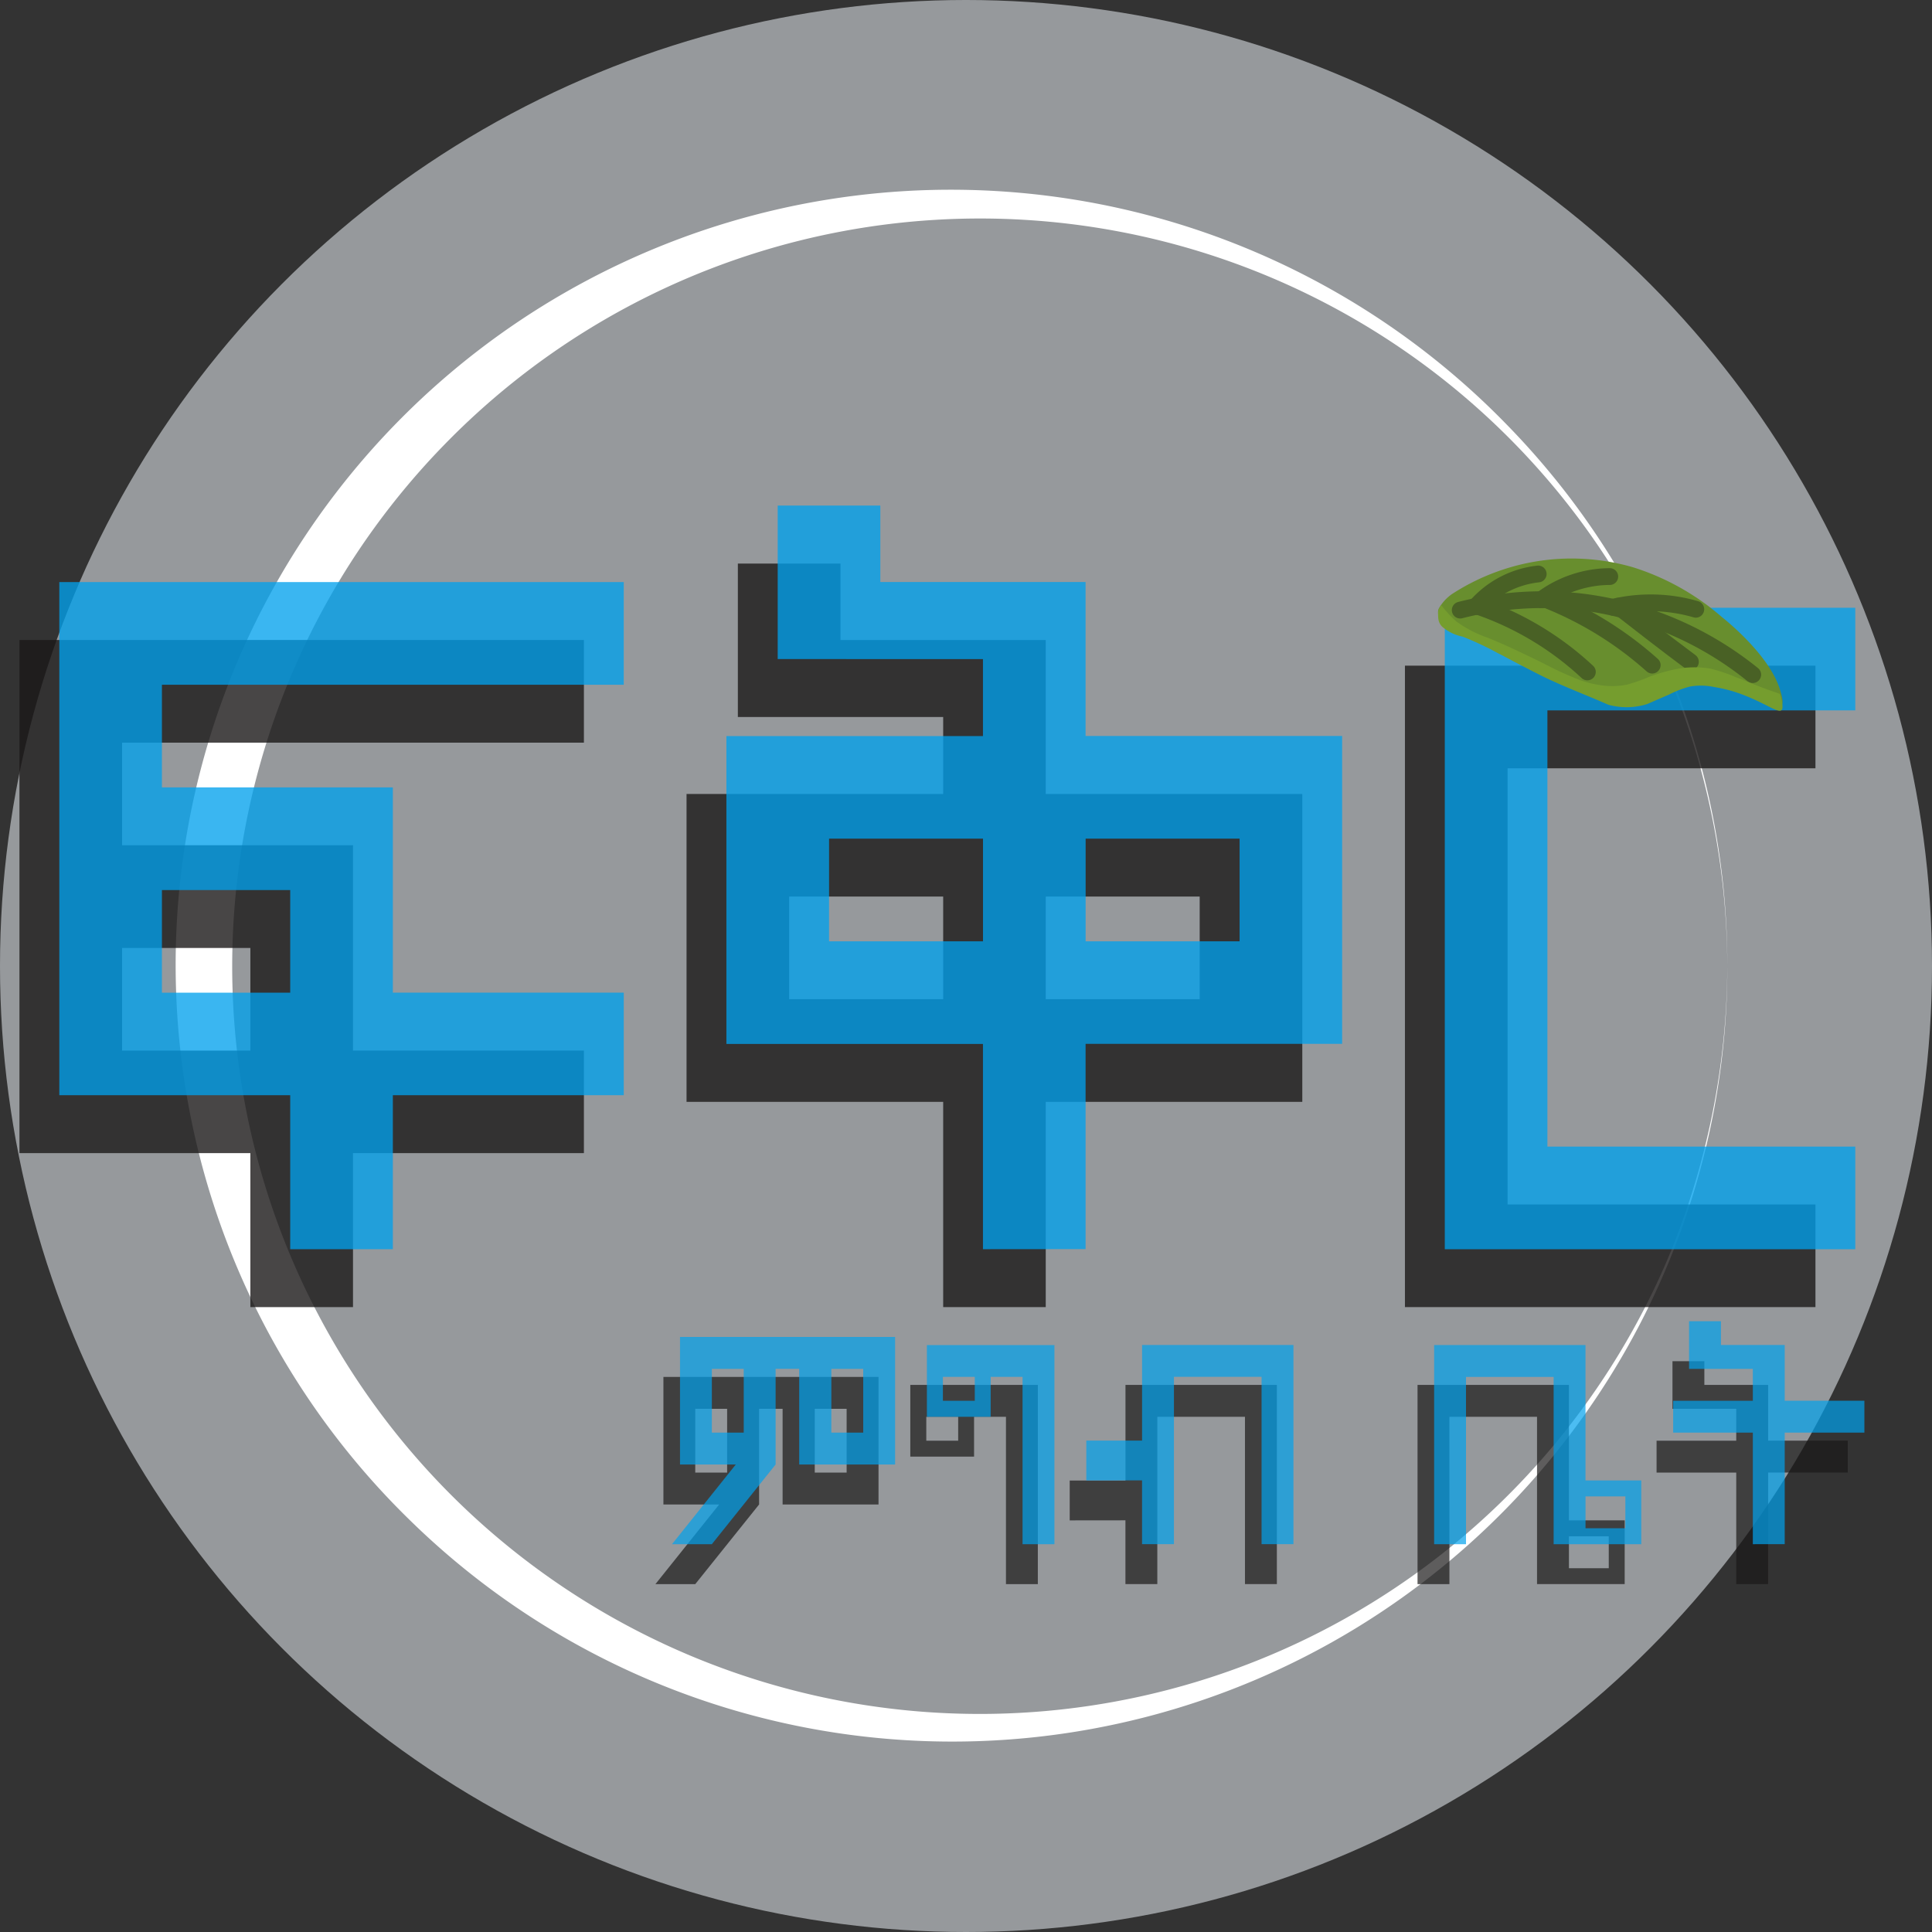 <svg xmlns="http://www.w3.org/2000/svg" width="115.128" height="115.128" viewBox="0 0 115.128 115.128">
  <rect x="0" y="0" width="115.128" height="115.128" fill="#333333" stroke="none"/>
  <g id="Fkr" transform="translate(-716.896 -240.074)">
    <g id="Group_63" data-name="Group 63">
      <circle id="Ellipse_4" data-name="Ellipse 4" cx="57.564" cy="57.564" r="57.564" transform="translate(716.896 240.074)" fill="#96999c"/>
      <path id="Path_248" data-name="Path 248" d="M819.828,297.638a46.186,46.186,0,0,1-78.449,33.08A46.195,46.195,0,1,1,806.7,265.394,46.078,46.078,0,0,1,819.828,297.638Zm0,0a45.373,45.373,0,0,0-3.507-17.339,44.537,44.537,0,0,0-72.936-13.736,44.546,44.546,0,1,0,72.937,48.414A45.4,45.4,0,0,0,819.828,297.638Z" fill="#fff"/>
    </g>
    <g id="Group_64" data-name="Group 64" opacity="0.8">
      <path id="Path_249" data-name="Path 249" d="M731.815,317.964V308.79h-13.76V278.212h33.636v6.116h-27.52v6.115h13.76v12.232h13.76v6.115h-13.76v9.174Zm-7.644-21.4v6.116h7.644v-6.116Z" fill="#1a1818"/>
      <path id="Path_250" data-name="Path 250" d="M773.1,317.964V305.733H757.807V287.386H773.1V282.8H760.865v-9.143h6.115v4.556h12.232v9.174H794.5v18.347H779.212v12.231ZM763.923,293.5v6.116H773.1V293.5Zm15.289,0v6.116h9.173V293.5Z" fill="#1a1818"/>
      <path id="Path_251" data-name="Path 251" d="M806.732,311.848h18.347v6.116H800.616V279.741h24.463v6.116H806.732Z" fill="#1a1818"/>
    </g>
    <g id="Group_65" data-name="Group 65" opacity="0.77">
      <path id="Path_252" data-name="Path 252" d="M734.19,314.513v-9.174H720.43V274.761h33.636v6.116H726.545v6.116h13.761v12.231h13.76v6.115h-13.76v9.174Zm-7.645-21.4v6.116h7.645v-6.116Z" fill="#00a1ed"/>
      <path id="Path_253" data-name="Path 253" d="M775.47,314.513V302.282H760.182V283.935H775.47v-4.587H763.239V270.2h6.116v4.556h12.231v9.174h15.289v18.347H781.586v12.231ZM766.3,290.05v6.116h9.173V290.05Zm15.289,0v6.116h9.174V290.05Z" fill="#00a1ed"/>
      <path id="Path_254" data-name="Path 254" d="M809.106,308.4h18.347v6.116H802.991V276.29h24.462v6.116H809.106Z" fill="#00a1ed"/>
    </g>
    <g id="Group_66" data-name="Group 66" opacity="0.7">
      <path id="Path_255" data-name="Path 255" d="M758.326,334.473h-2.374l3.8-4.748h-3.323v-7.6h12.818v7.6h-5.716v-5.7h-1.4v5.7Zm1.9-6.647v-3.8h-1.9v3.8Zm7.121,0v-3.8h-1.9v3.8Z" fill="#1a1818"/>
      <path id="Path_256" data-name="Path 256" d="M778.741,334.473h-1.9V324.5h-1.9v2.373h-3.8V322.6h7.6Zm-6.647-9.97v1.424h1.9V324.5Z" fill="#1a1818"/>
      <path id="Path_257" data-name="Path 257" d="M780.64,330.674V328.3h3.323v-5.7h9.021v11.87h-1.9V324.5h-5.223v9.97h-1.9v-3.8Z" fill="#1a1818"/>
      <path id="Path_258" data-name="Path 258" d="M803.267,334.473h-1.9V322.6h9.021v8.071h3.323v3.8h-5.223V324.5h-5.222Zm7.122-2.849v1.9h2.373v-1.9Z" fill="#1a1818"/>
      <path id="Path_259" data-name="Path 259" d="M820.359,334.473v-6.647h-4.748v-1.9h4.748v-1.9h-3.8v-2.839h1.9V322.6h3.8v3.324h4.747v1.9h-4.747v6.647Z" fill="#1a1818"/>
    </g>
    <g id="Group_67" data-name="Group 67" opacity="0.7">
      <path id="Path_260" data-name="Path 260" d="M759.315,332.092h-2.374l3.8-4.748h-3.323v-7.6h12.818v7.6h-5.716v-5.7h-1.405v5.7Zm1.9-6.647v-3.8h-1.9v3.8Zm7.121,0v-3.8h-1.9v3.8Z" fill="#00a1ed"/>
      <path id="Path_261" data-name="Path 261" d="M779.73,332.092h-1.9v-9.97h-1.9V324.5h-3.8v-4.273h7.6Zm-6.647-9.97v1.424h1.9v-1.424Z" fill="#00a1ed"/>
      <path id="Path_262" data-name="Path 262" d="M781.629,328.294V325.92h3.323v-5.7h9.021v11.869h-1.9v-9.97h-5.222v9.97h-1.9v-3.8Z" fill="#00a1ed"/>
      <path id="Path_263" data-name="Path 263" d="M804.256,332.092h-1.9V320.223h9.02v8.071H814.7v3.8h-5.223v-9.97h-5.222Zm7.121-2.849v1.9h2.374v-1.9Z" fill="#00a1ed"/>
      <path id="Path_264" data-name="Path 264" d="M821.347,332.092v-6.647H816.6v-1.9h4.747v-1.9h-3.8v-2.839h1.9v1.415h3.8v3.323h4.748v1.9h-4.748v6.647Z" fill="#00a1ed"/>
    </g>
    <g id="Group_68" data-name="Group 68">
      <path id="Path_265" data-name="Path 265" d="M802.589,276.542a.821.821,0,0,0,.522.775,45.541,45.541,0,0,1,4.344,2.063,34.8,34.8,0,0,0,3.934,1.825,5.362,5.362,0,0,0,2.282.566,4.982,4.982,0,0,0,2.384-.591,3.97,3.97,0,0,1,1.051-.547,3.4,3.4,0,0,1,1.43-.01,12.633,12.633,0,0,1,2.334.406,7.529,7.529,0,0,1,2.02,1.045.185.185,0,0,0,.159.012c.175-.1-.031-.75-.1-.966-.674-2.122-3.435-4.266-3.435-4.266a14.829,14.829,0,0,0-5.32-2.98,13.2,13.2,0,0,0-4.347-.5,13.143,13.143,0,0,0-6.447,2.113,2.649,2.649,0,0,0-.736.8A.462.462,0,0,0,802.589,276.542Z" fill="#688e2e"/>
      <path id="Path_266" data-name="Path 266" d="M803.911,276.43a19.8,19.8,0,0,1,7.307-.477,20.186,20.186,0,0,1,10.123,4.322" fill="none" stroke="#496125" stroke-linecap="round" stroke-miterlimit="10" stroke-width="1"/>
      <path id="Path_267" data-name="Path 267" d="M804.848,276.215a5.76,5.76,0,0,1,3.709-1.938" fill="none" stroke="#496125" stroke-linecap="round" stroke-miterlimit="10" stroke-width="1"/>
      <path id="Path_268" data-name="Path 268" d="M804.995,276.214a18.235,18.235,0,0,1,6.492,3.9" fill="none" stroke="#496125" stroke-linecap="round" stroke-miterlimit="10" stroke-width="1"/>
      <path id="Path_269" data-name="Path 269" d="M808.753,275.808a6.831,6.831,0,0,1,4.069-1.377" fill="none" stroke="#496125" stroke-linecap="round" stroke-miterlimit="10" stroke-width="1"/>
      <path id="Path_270" data-name="Path 270" d="M809.045,275.809a21.173,21.173,0,0,1,6.306,3.9" fill="none" stroke="#496125" stroke-linecap="round" stroke-miterlimit="10" stroke-width="1"/>
      <path id="Path_271" data-name="Path 271" d="M813.02,276.261a9.62,9.62,0,0,1,4.929.119" fill="none" stroke="#496125" stroke-linecap="round" stroke-miterlimit="10" stroke-width="1"/>
      <path id="Path_272" data-name="Path 272" d="M813.311,276.2q.986.774,2,1.553,1.165.9,2.317,1.758" fill="none" stroke="#496125" stroke-linecap="round" stroke-miterlimit="10" stroke-width="1"/>
      <path id="Path_273" data-name="Path 273" d="M802.778,276.13a6.6,6.6,0,0,0,.9.976,7.07,7.07,0,0,0,1.861.966c.891.361,1.517.657,2.445,1.1,1.262.6,1.526.8,2.631,1.252a6.269,6.269,0,0,0,1.726.49,4.548,4.548,0,0,0,1.483-.037,9.8,9.8,0,0,0,1.321-.46,10.464,10.464,0,0,1,1.453-.434,5.769,5.769,0,0,1,2.2-.07,9.811,9.811,0,0,1,1.487.493c.733.274,1.122.465,2.072.806.256.091.466.163.6.207a1.8,1.8,0,0,1,.1.324c.044.227.106.535.005.642-.188.2-.887-.345-2.116-.836a8.541,8.541,0,0,0-1.9-.534,3.858,3.858,0,0,0-1.431-.033,5.987,5.987,0,0,0-1.25.477c-1.316.57-1.29.563-1.329.575a4.093,4.093,0,0,1-2.269.043c-.1-.03-.01-.009-1.31-.551-.571-.238-.595-.245-.918-.382-.433-.183-.9-.381-1.422-.626-.139-.065-.407-.192-1.358-.684-1.253-.647-1.121-.6-1.638-.856a18.11,18.11,0,0,0-2.065-.966,2.651,2.651,0,0,1-1.217-.589.786.786,0,0,1-.226-.431,2.169,2.169,0,0,1-.016-.445A1.051,1.051,0,0,1,802.778,276.13Z" fill="#759d2e"/>
    </g>
  </g>
</svg>
